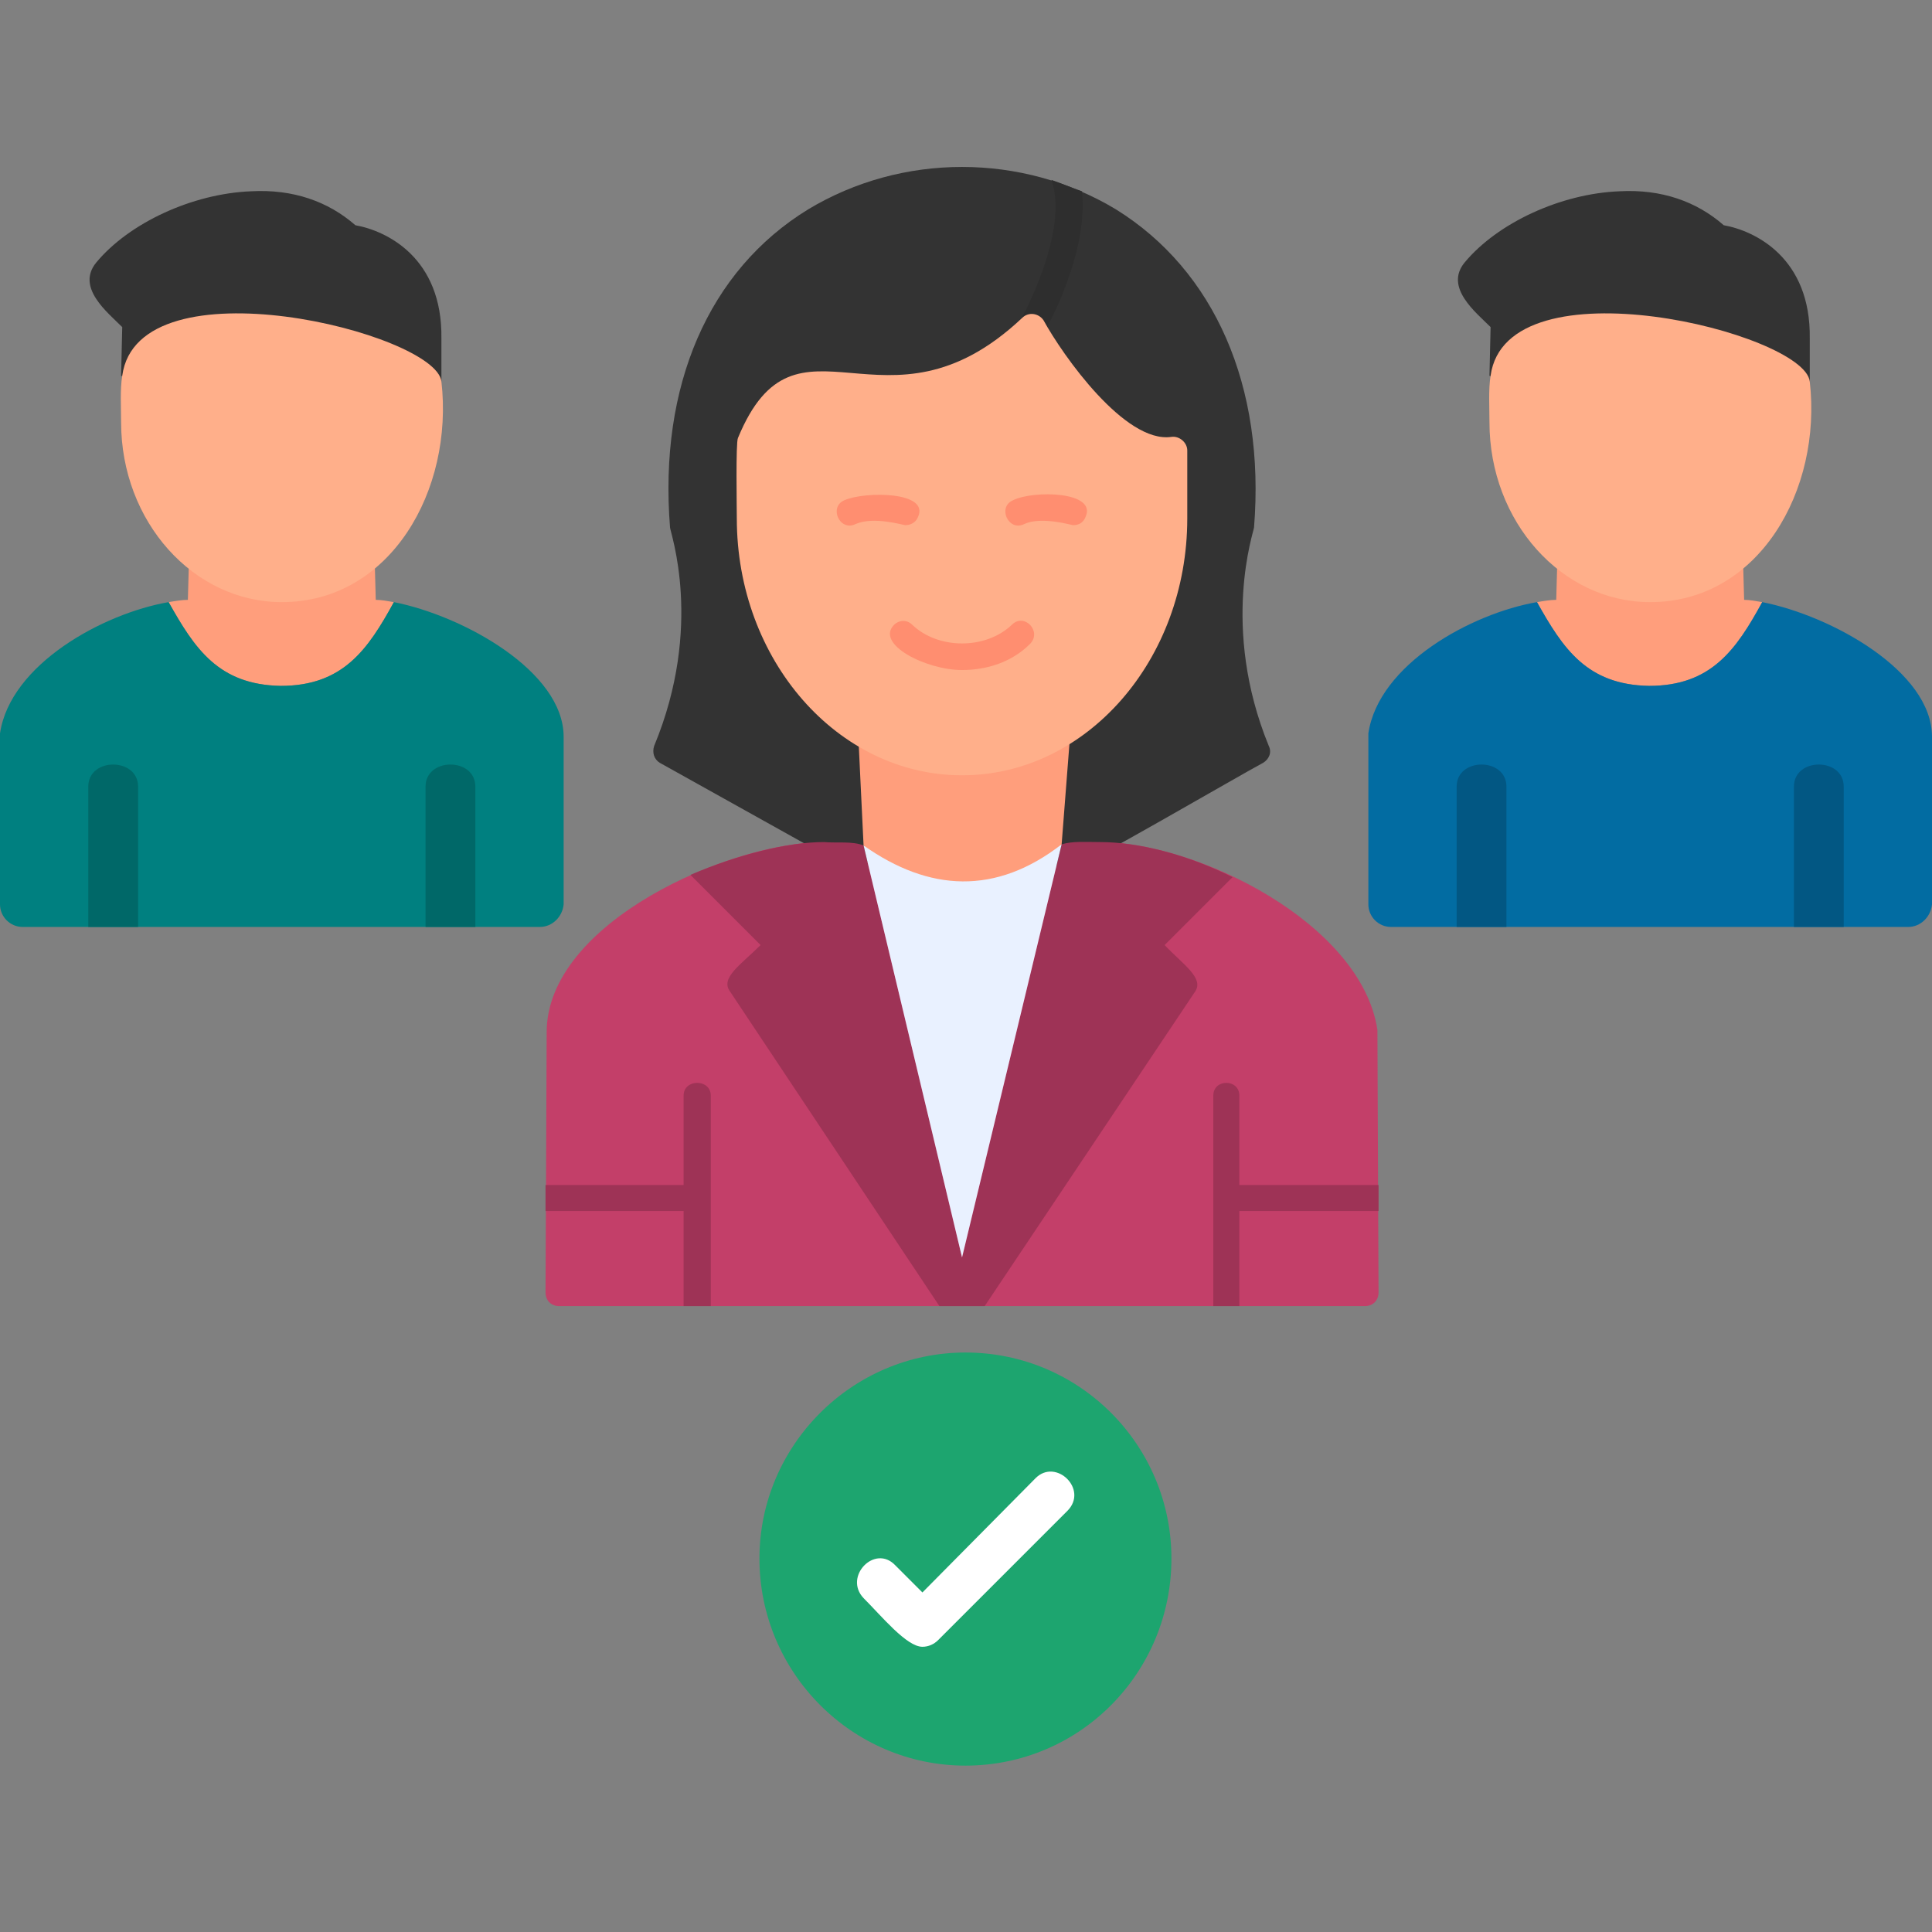 <svg clip-rule="evenodd" fill-rule="evenodd" height="1.707in" image-rendering="optimizeQuality" shape-rendering="geometricPrecision" text-rendering="geometricPrecision" viewBox="0 0 1707 1707" width="1.707in" xmlns="http://www.w3.org/2000/svg"><rect x="0" y="0" width="1707" height="1707" fill="#808080" stroke="none"/><g id="Layer_x0020_1"><path d="m295 479h-92c-11-11-36-7-36 14l-1 37c-5 0-11 1-17 2 23 41 44 73 99 74 55 0 77-32 100-74-6-1-11-2-16-2l-1-37c0-21-25-25-36-14z" fill="#ff9e7c"/><path d="" fill="#333"/><path d="m119 337c-7-1-11-5-12-5l1-43c-13-13-41-35-23-57 29-35 85-61 137-63 37-2 68 9 92 30 28 5 77 29 76 100v37c0 50-127-46-217-10-25 9-15 15-54 11z" fill="#333"/><path d="m249 532c-78 0-142-71-142-159 0-13-1-29 1-41 14-103 277-38 282 5 11 96-45 195-141 195z" fill="#ffaf8a"/><path d="m477 819h-457c-11 0-20-9-20-20v-151c9-61 91-106 149-116 23 41 44 73 99 74 55 0 77-32 100-74 61 12 150 61 150 119v148c-1 11-10 20-21 20z" fill="#008080"/><path d="m420 819h-44v-124c0-26 44-26 44 0zm-298 0h-44v-124c0-26 44-26 44 0z" fill="#006868"/><path d="m1504 479h-92c-11-11-36-7-36 14l-1 37c-5 0-11 1-17 2 23 41 44 73 99 74 55 0 77-32 100-74-6-1-11-2-16-2l-1-37c0-21-25-25-36-14z" fill="#ff9e7c"/><path d="" fill="#333"/><path d="m1328 337c-7-1-11-5-12-5l1-43c-13-13-41-35-23-57 29-35 85-61 137-63 37-2 68 9 92 30 28 5 77 29 76 100v37c0 50-127-46-217-10-24 9-15 15-54 11z" fill="#333"/><path d="m1458 532c-78 0-142-71-142-159 0-13-1-29 1-41 14-103 277-38 282 5 11 96-45 195-141 195z" fill="#ffaf8a"/><path d="m1686 819h-457c-11 0-20-9-20-20v-151c9-61 91-106 149-116 23 41 44 73 99 74 55 0 77-32 100-74 61 12 150 61 150 119v148c-1 11-10 20-21 20z" fill="#026ca2"/><path d="m1629 819h-44v-124c0-26 44-26 44 0zm-298 0h-44v-124c0-26 44-26 44 0z" fill="#025783"/><path d="m853 1560c-100 0-182-82-182-183 0-100 82-182 182-182 101 0 182 82 182 182 0 101-81 183-182 183z" fill="#1da56f"/><path d="m815 1455c-14 0-36-27-52-43-18-19 10-48 28-29l24 24 100-101c18-18 47 10 28 29l-114 114c-4 4-9 6-14 6z" fill="#fff"/><path d="m1206 1154h-712c-7 0-12-5-12-12l1-230c0-97 162-168 245-168l30 1c105 42 177-1 188-1h26c86 0 231 72 245 166l1 232c0 7-5 12-12 12z" fill="#c33f69"/><path d="m628 1154h-24v-84h-122v-23h122v-79c0-15 24-15 24 0z" fill="#9e3356"/><path d="m946 768c-4 0-7-2-9-4l-87 17-86-20c-3 6-9 9-16 5l-165-92c-5-3-7-9-5-15 44-106 14-189 14-193-10-125 34-227 122-281 83-50 189-50 272 0 87 54 132 156 122 281 0 3-30 88 13 193 3 6 0 12-5 15-19 10-163 94-170 94z" fill="#333"/><path d="m870 1154h-40l-185-278c-9-12 10-24 27-41l-62-62c42-18 86-29 118-29 11 1 25-1 35 3l87 364 88-365c10-3 21-2 34-2 34 0 77 11 117 31l-60 60c16 17 35 29 27 41z" fill="#9e3356"/><path d="m850 1111 88-365c-42 15-76 22-124 15-16-3-33-7-51-14z" fill="#e9f1ff"/><path d="m763 747-5-104c0-14 20-16 23-4h142c3-12 24-10 23 4l-8 103c-58 45-117 42-175 1z" fill="#ff9e7c"/><path d="m1095 1154h-23v-186c0-15 23-15 23 0v79h123v23h-123z" fill="#9e3356"/><path d="m929 159c9 3 18 7 27 10 6 56-33 125-35 127-10 13-29-3-19-14 1-1 43-78 27-123z" fill="#2e2e2e"/><path d="m850 685c-110 0-199-102-199-227 0-9-1-67 1-71 52-126 130 8 251-106 6-6 15-4 19 2 17 31 72 109 113 103 7-1 14 5 14 12v60c0 125-89 227-199 227z" fill="#ffaf8a"/><g fill="#ff8e70"><path d="m800 464c-2 0-28-8-44-1-14 7-24-15-10-21 18-8 76-8 65 15-2 5-7 7-11 7z"/><path d="m948 464c-1 0-28-8-43-1-14 7-24-15-10-21 18-9 75-8 64 15-2 5-6 7-11 7z"/><path d="m850 592c-32 0-77-23-60-40 4-4 11-5 16 0 23 22 65 22 88 0 11-11 27 6 16 17-16 16-38 23-60 23z"/></g></g></svg>